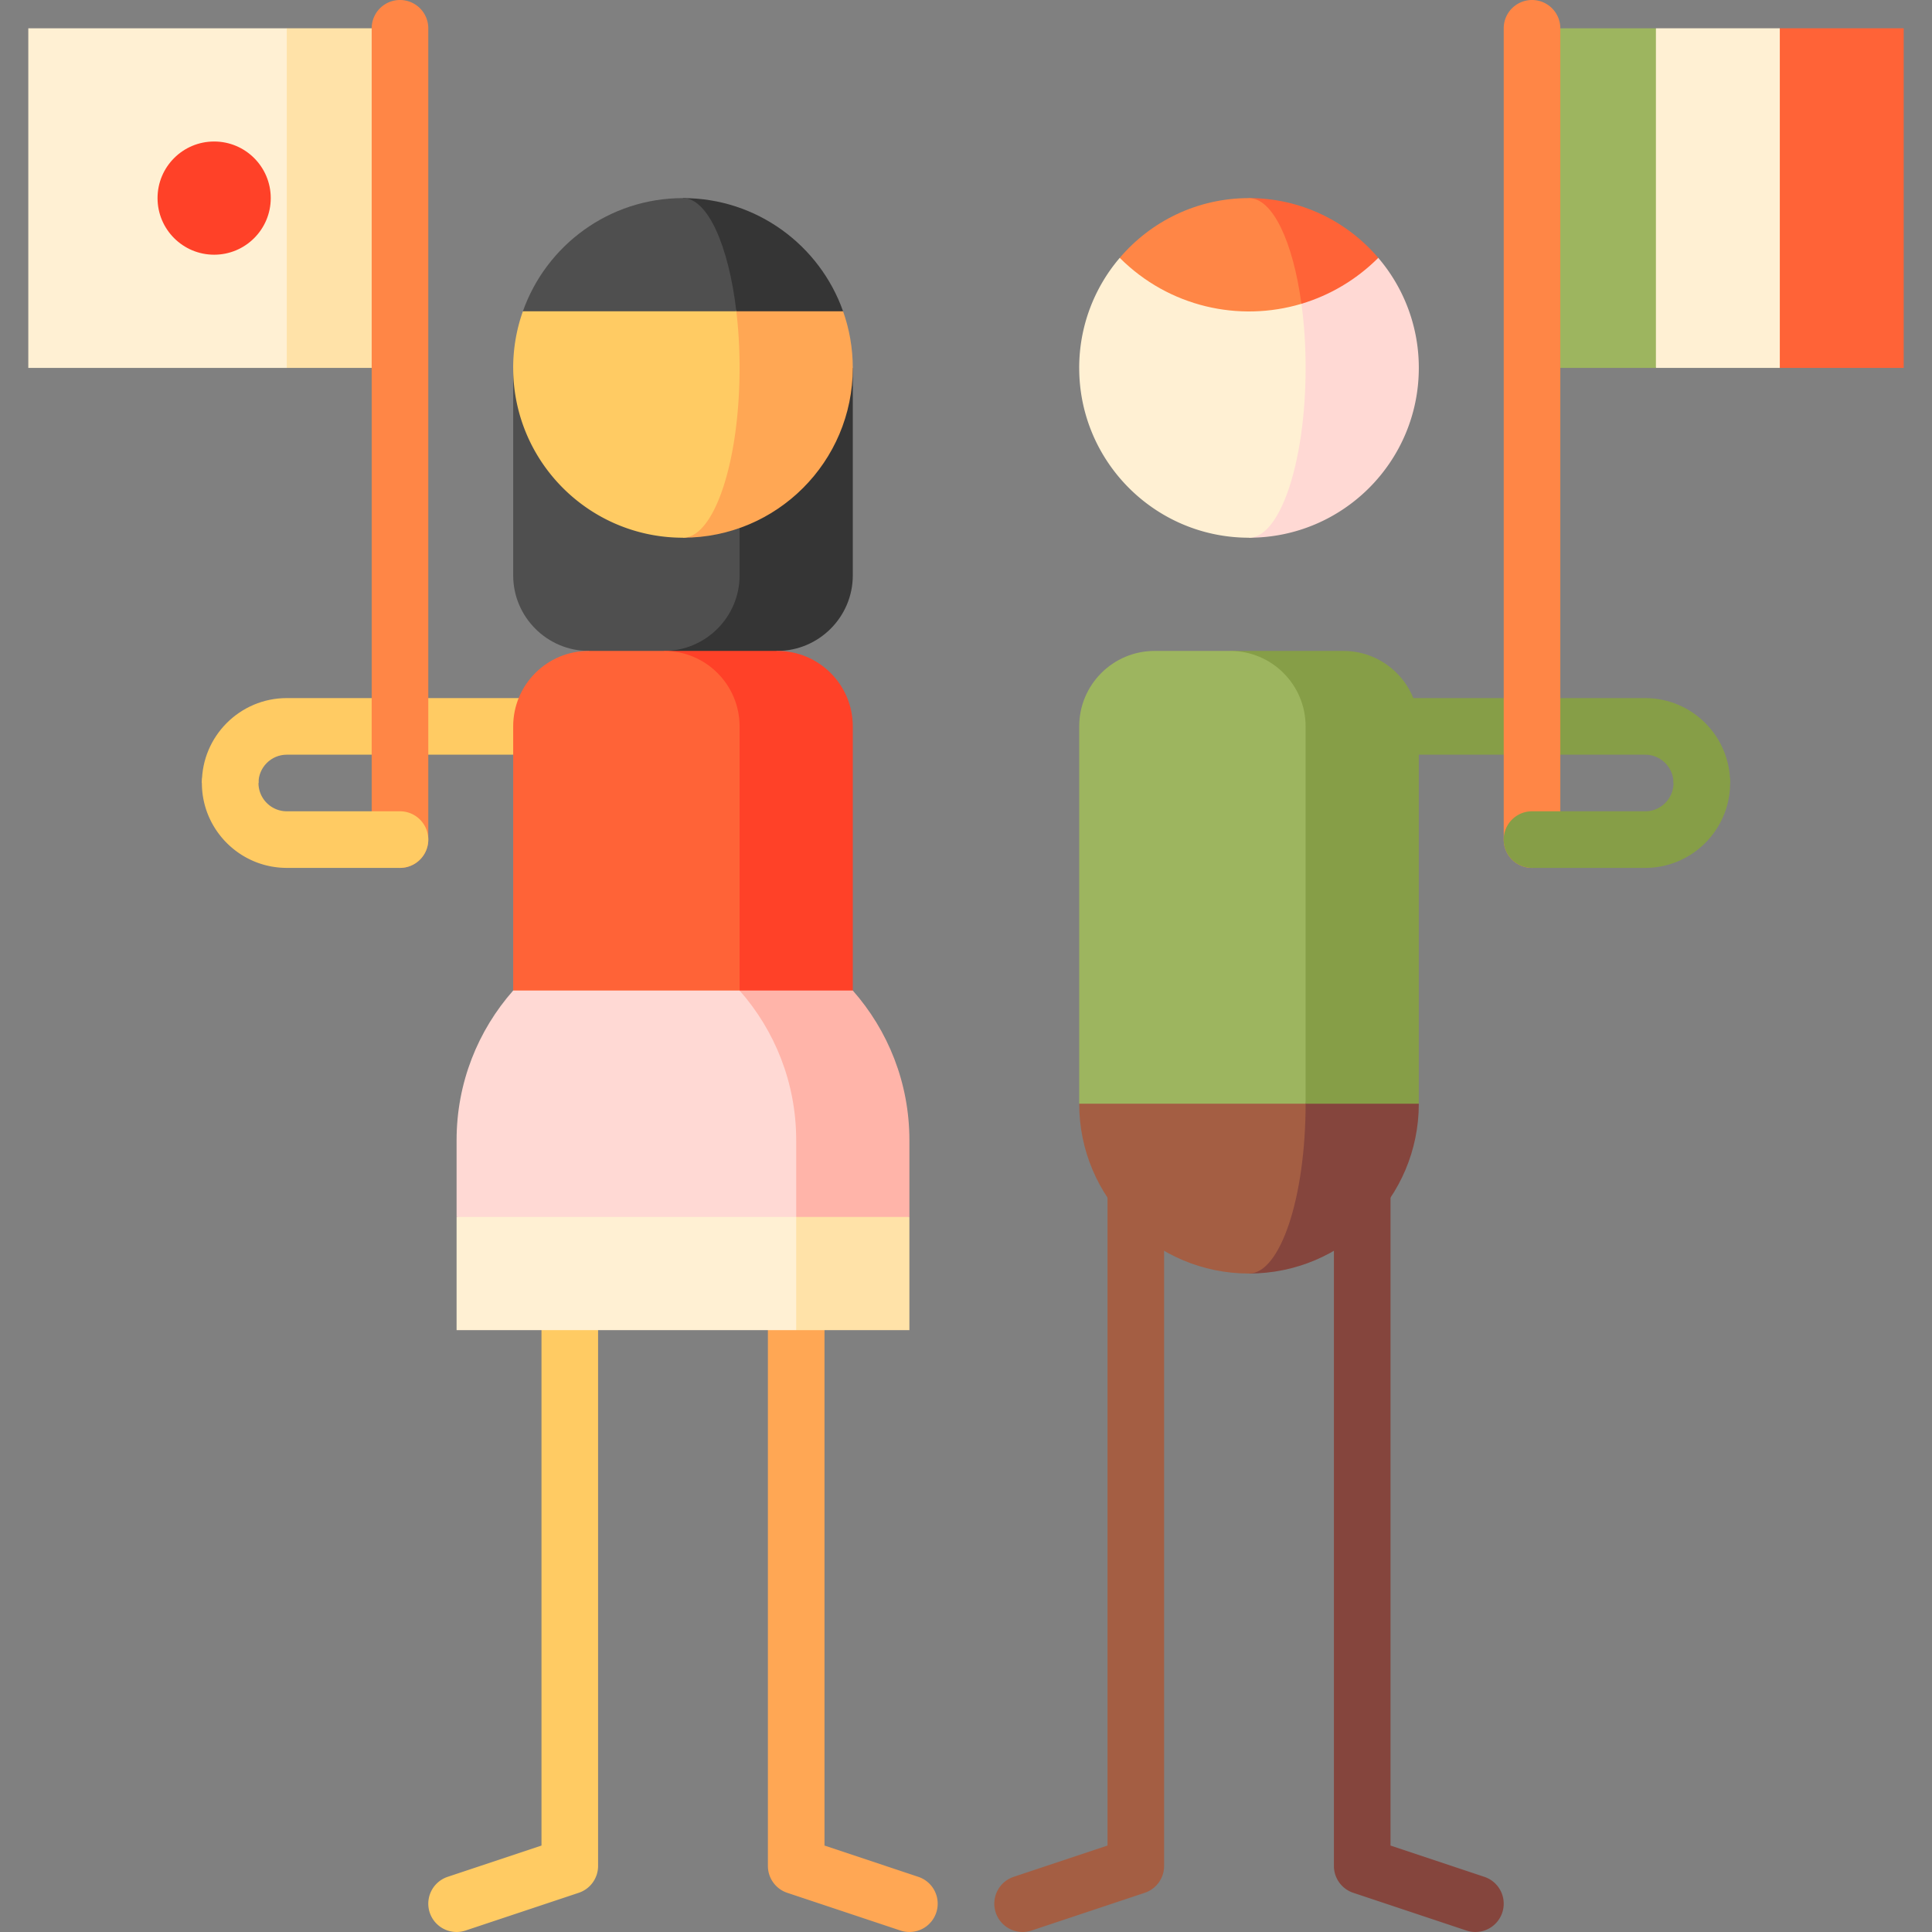 <svg viewBox="0 0 512 512" xmlns="http://www.w3.org/2000/svg"><rect x="0" y="0" width="512" height="512" fill="#808080" stroke="none"/><g><path d="M293.5 292.5v196.592l-24.87 8.29a7.5 7.5 0 0 0 4.743 14.231l29.998-10a7.5 7.5 0 0 0 5.128-7.115V292.5H293.5z" fill="#a45e43"></path><path d="M368.5 292.5v196.592l24.87 8.29a7.5 7.5 0 0 1-4.743 14.231l-29.998-10a7.5 7.5 0 0 1-5.128-7.115V292.5H368.5z" fill="#85453d"></path><path d="M143.5 292.5v196.592l-24.87 8.29a7.5 7.5 0 0 0 4.743 14.231l29.998-10a7.5 7.5 0 0 0 5.128-7.115V292.5H143.5z" fill="#ffcb63"></path><path d="M218.5 292.5v196.592l24.87 8.29a7.5 7.5 0 0 1-4.743 14.231l-29.998-10a7.5 7.5 0 0 1-5.128-7.115V292.5H218.5z" fill="#ffa754"></path><path d="M68.5 207.5h-15c0-12.407 10.093-22.5 22.5-22.5h105v15H76c-4.136 0-7.5 3.364-7.5 7.5z" fill="#ffcb63"></path><path d="M458.5 207.5h-15c0-4.136-3.364-7.5-7.5-7.5H331v-15h105c12.407 0 22.5 10.093 22.5 22.5z" fill="#869e47"></path><path d="M331 262.5v75c24.853 0 45-20.147 45-45l-45-30z" fill="#85453d"></path><path d="m346 292.5-15-30-45 30c0 24.853 20.147 45 45 45 8.284 0 15-20.147 15-45z" fill="#a45e43"></path><path d="M356 172.5h-30l20 120h30v-100c0-11.046-8.954-20-20-20z" fill="#869e47"></path><path d="M326 172.5h-20c-11.046 0-20 8.954-20 20v100h60v-100c0-11.046-8.954-20-20-20z" fill="#9db55f"></path><path d="M365.255 68.335c.01-.01-34.255-.005-34.255-.005v74.17c24.85 0 45-20.15 45-45a44.791 44.791 0 0 0-10.745-29.165z" fill="#ffd9d4"></path><path d="m344.89 80.51-48.145-12.175A44.791 44.791 0 0 0 286 97.5c0 24.85 20.15 45 45 45 8.28 0 15-20.15 15-45 0-6.01-.39-11.75-1.11-16.99z" fill="#fff0d3"></path><path d="m331 52.5 13.89 28.01c7.45-2.23 14.475-6.295 20.365-12.175C357.005 58.645 344.72 52.5 331 52.5z" fill="#ff6337"></path><path d="M331 52.5c-13.72 0-26.005 6.145-34.255 15.835 13.04 13.04 31.645 17.105 48.145 12.175-2.23-16.43-7.61-28.01-13.89-28.01z" fill="#ff8646"></path><path d="m196 97.5-30 90 40-15c11 0 20-9 20-20v-55h-30z" fill="#353535"></path><path d="M196 152.5v-55h-60v55c0 11 9 20 20 20l10 15 10-15c11 0 20-9 20-20z" fill="#4f4f4f"></path><path d="M180.997 62.5v80c24.853 0 45-20.147 45-45 0-5.261-.912-10.307-2.571-15l-42.429-20z" fill="#ffa754"></path><path d="m180.997 52.5 14.143 30h28.286c-6.178-17.476-22.837-30-42.429-30z" fill="#353535"></path><path d="M138.568 82.5a44.914 44.914 0 0 0-2.571 15c0 24.853 20.147 45 45 45 8.284 0 15-20.147 15-45 0-5.261-.304-10.307-.857-15l-14.143-20-42.429 20z" fill="#ffcb63"></path><path d="M180.997 52.5c-19.592 0-36.25 12.524-42.429 30h56.572c-2.059-17.476-7.612-30-14.143-30z" fill="#4f4f4f"></path><path d="M206 172.5h-30v120h50v-100c0-11.046-8.954-20-20-20z" fill="#ff4128"></path><path d="M176 172.5h-20c-11.046 0-20 8.954-20 20v100h60v-100c0-11.046-8.954-20-20-20z" fill="#ff6337"></path><path d="M241 352.5h-30l-30-60 60 30z" fill="#ffe2a8"></path><path d="M211 352.5h-90v-30l90-30z" fill="#fff0d3"></path><path d="M226 262.5h-30l15 60h30v-20.335c0-15.211-5.671-29.09-15-39.665z" fill="#ffb4a9"></path><path d="M196 262.5h-60c-9.329 10.575-15 24.454-15 39.665V322.5h90v-20.335c0-15.211-5.671-29.09-15-39.665z" fill="#ffd9d4"></path><path d="m76 7.5-45 45 45 45h30v-90z" fill="#ffe2a8"></path><path d="M7.5 7.5H76v90H7.5z" fill="#fff0d3"></path><circle cx="56.75" cy="52.5" fill="#ff4128" r="15"></circle><path d="m471.667 7.5-27.167 45 27.167 45H504.5v-90z" fill="#ff6337"></path><path d="m438.833 7.5-27.166 45 27.166 45h32.834v-90z" fill="#fff0d3"></path><path d="M406 7.5h32.833v90H406z" fill="#9db55f"></path><path d="M106 230a7.5 7.5 0 0 1-7.5-7.5V7.5a7.5 7.5 0 0 1 15 0v215a7.5 7.5 0 0 1-7.5 7.5zM406 230a7.5 7.5 0 0 1-7.5-7.5V7.5a7.5 7.5 0 0 1 15 0v215a7.5 7.5 0 0 1-7.5 7.5z" fill="#ff8646"></path><path d="M106 230H76c-12.407 0-22.5-10.093-22.5-22.5a7.5 7.5 0 0 1 15 0c0 4.136 3.364 7.5 7.5 7.5h30a7.5 7.5 0 0 1 0 15z" fill="#ffcb63"></path><path d="M436 230h-30a7.5 7.5 0 0 1 0-15h30c4.136 0 7.5-3.364 7.5-7.5a7.5 7.5 0 0 1 15 0c0 12.407-10.093 22.5-22.5 22.5z" fill="#869e47"></path></g></svg>